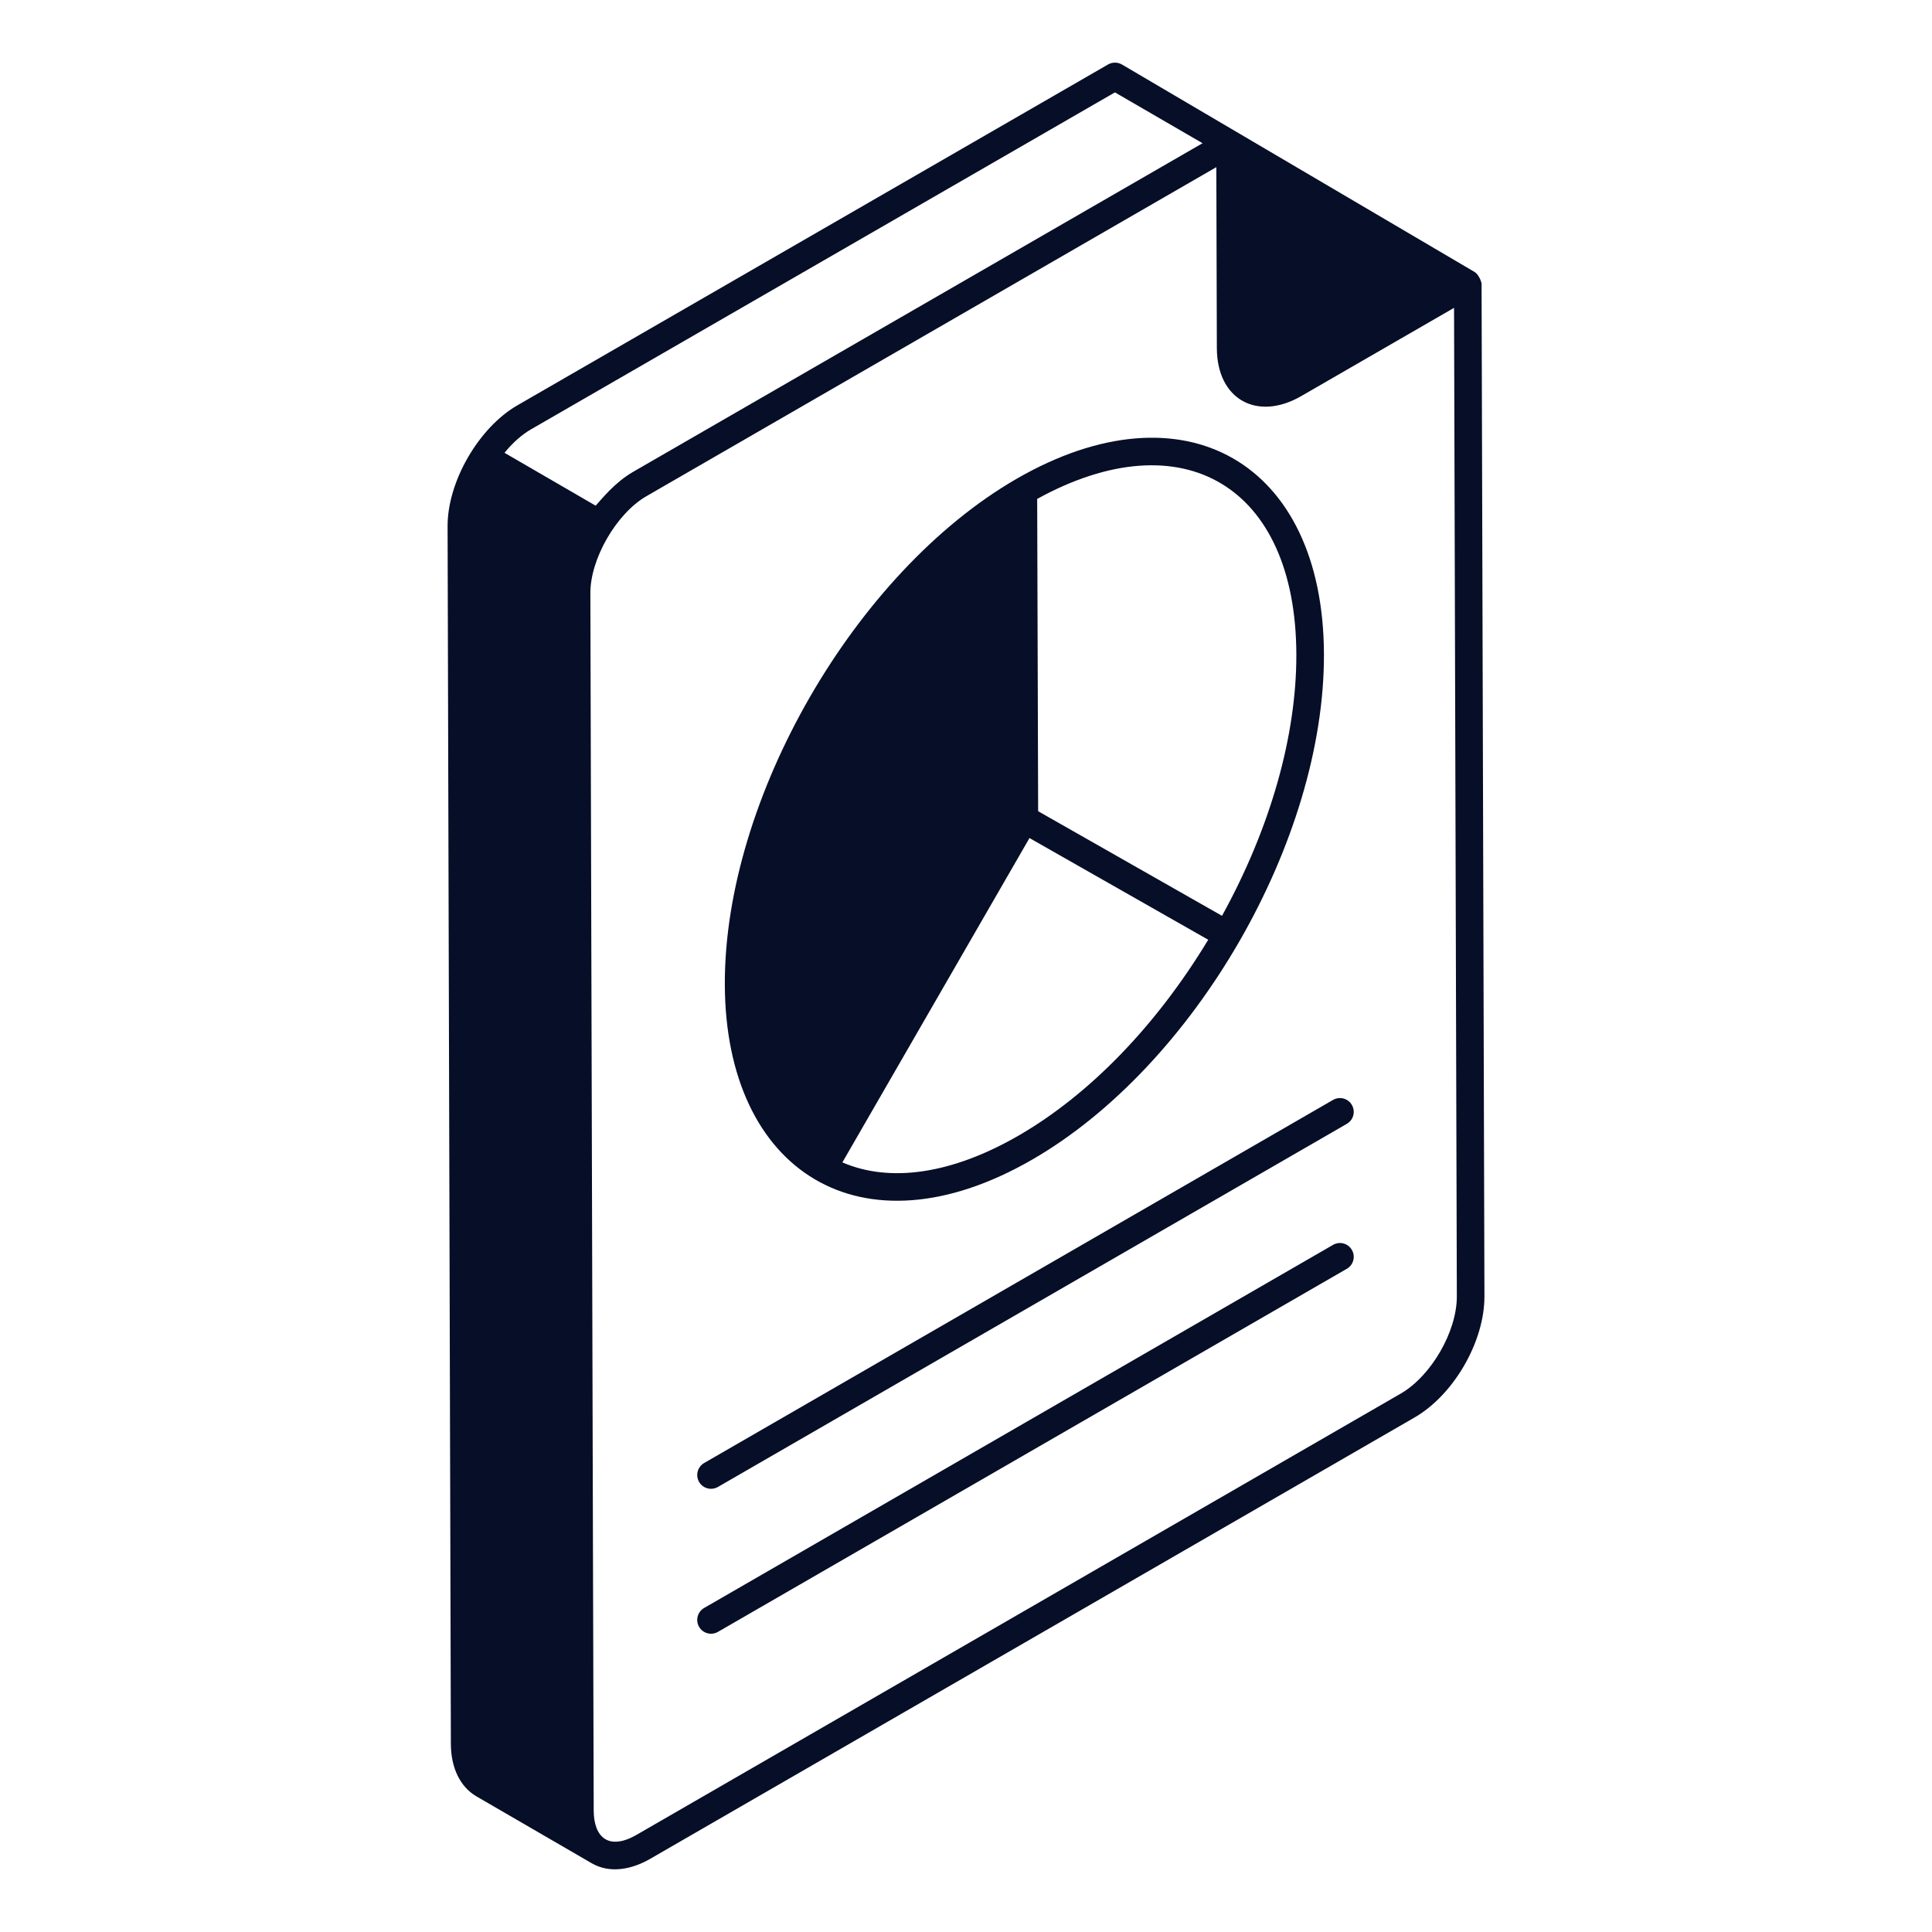<svg width="70" height="70" viewBox="0 0 70 70" fill="none" xmlns="http://www.w3.org/2000/svg">
<path d="M53.68 10.288C53.679 10.188 53.555 9.931 53.435 9.859C52.578 9.352 43.845 4.217 40.648 2.336C40.494 2.248 40.302 2.247 40.147 2.336L18.747 14.685C17.349 15.489 16.206 17.454 16.217 19.081L16.336 63.179C16.336 64.046 16.671 64.739 17.256 65.082L21.427 67.502L21.429 67.503C21.429 67.504 21.43 67.504 21.43 67.504C21.432 67.505 21.433 67.507 21.436 67.508C22.109 67.895 22.895 67.731 23.563 67.346L51.247 51.361C52.674 50.538 53.789 48.608 53.784 46.967L53.68 10.288ZM19.246 15.552L40.396 3.347L43.571 5.189C17.968 19.965 23.805 16.596 22.919 17.108C22.918 17.108 22.918 17.109 22.917 17.109C22.278 17.482 21.811 18.068 21.582 18.322C21.309 18.164 18.136 16.323 18.279 16.406C18.579 16.038 18.907 15.747 19.246 15.552ZM50.747 50.495L23.063 66.48C22.076 67.048 21.515 66.597 21.511 65.6L21.486 56.804L21.39 21.498C21.381 20.268 22.322 18.612 23.423 17.977C26.887 15.977 14.502 23.127 44.07 6.056L44.089 12.611C44.093 14.478 45.553 15.269 47.141 14.354L52.683 11.154L52.784 46.97C52.788 48.242 51.855 49.856 50.747 50.495Z" fill="#060E28"/>
<path d="M37.402 42.013C43.287 38.613 47.991 30.453 47.969 23.7C47.947 16.754 42.903 13.841 36.828 17.351C30.98 20.729 26.24 28.946 26.262 35.667C26.281 42.438 31.199 45.595 37.402 42.013ZM36.902 41.146C34.504 42.532 32.26 42.866 30.521 42.116L37.3 30.364L43.776 34.049C41.903 37.15 39.477 39.66 36.902 41.146ZM46.969 23.703C46.979 26.66 46.025 30.009 44.276 33.182L37.614 29.392C37.608 27.48 37.587 20.659 37.579 18.076C42.853 15.177 46.949 17.612 46.969 23.703Z" fill="#060E28"/>
<path d="M48.299 39.852L25.512 53.008C25.273 53.147 25.191 53.452 25.329 53.692C25.465 53.93 25.771 54.013 26.012 53.875L48.799 40.718C49.038 40.58 49.12 40.275 48.981 40.035C48.844 39.795 48.537 39.715 48.299 39.852Z" fill="#060E28"/>
<path d="M48.299 45.104L25.512 58.26C25.273 58.398 25.191 58.704 25.329 58.943C25.465 59.181 25.771 59.264 26.012 59.126L48.799 45.97C49.038 45.832 49.12 45.526 48.981 45.287C48.844 45.047 48.537 44.967 48.299 45.104Z" fill="#060E28"/>
</svg>
